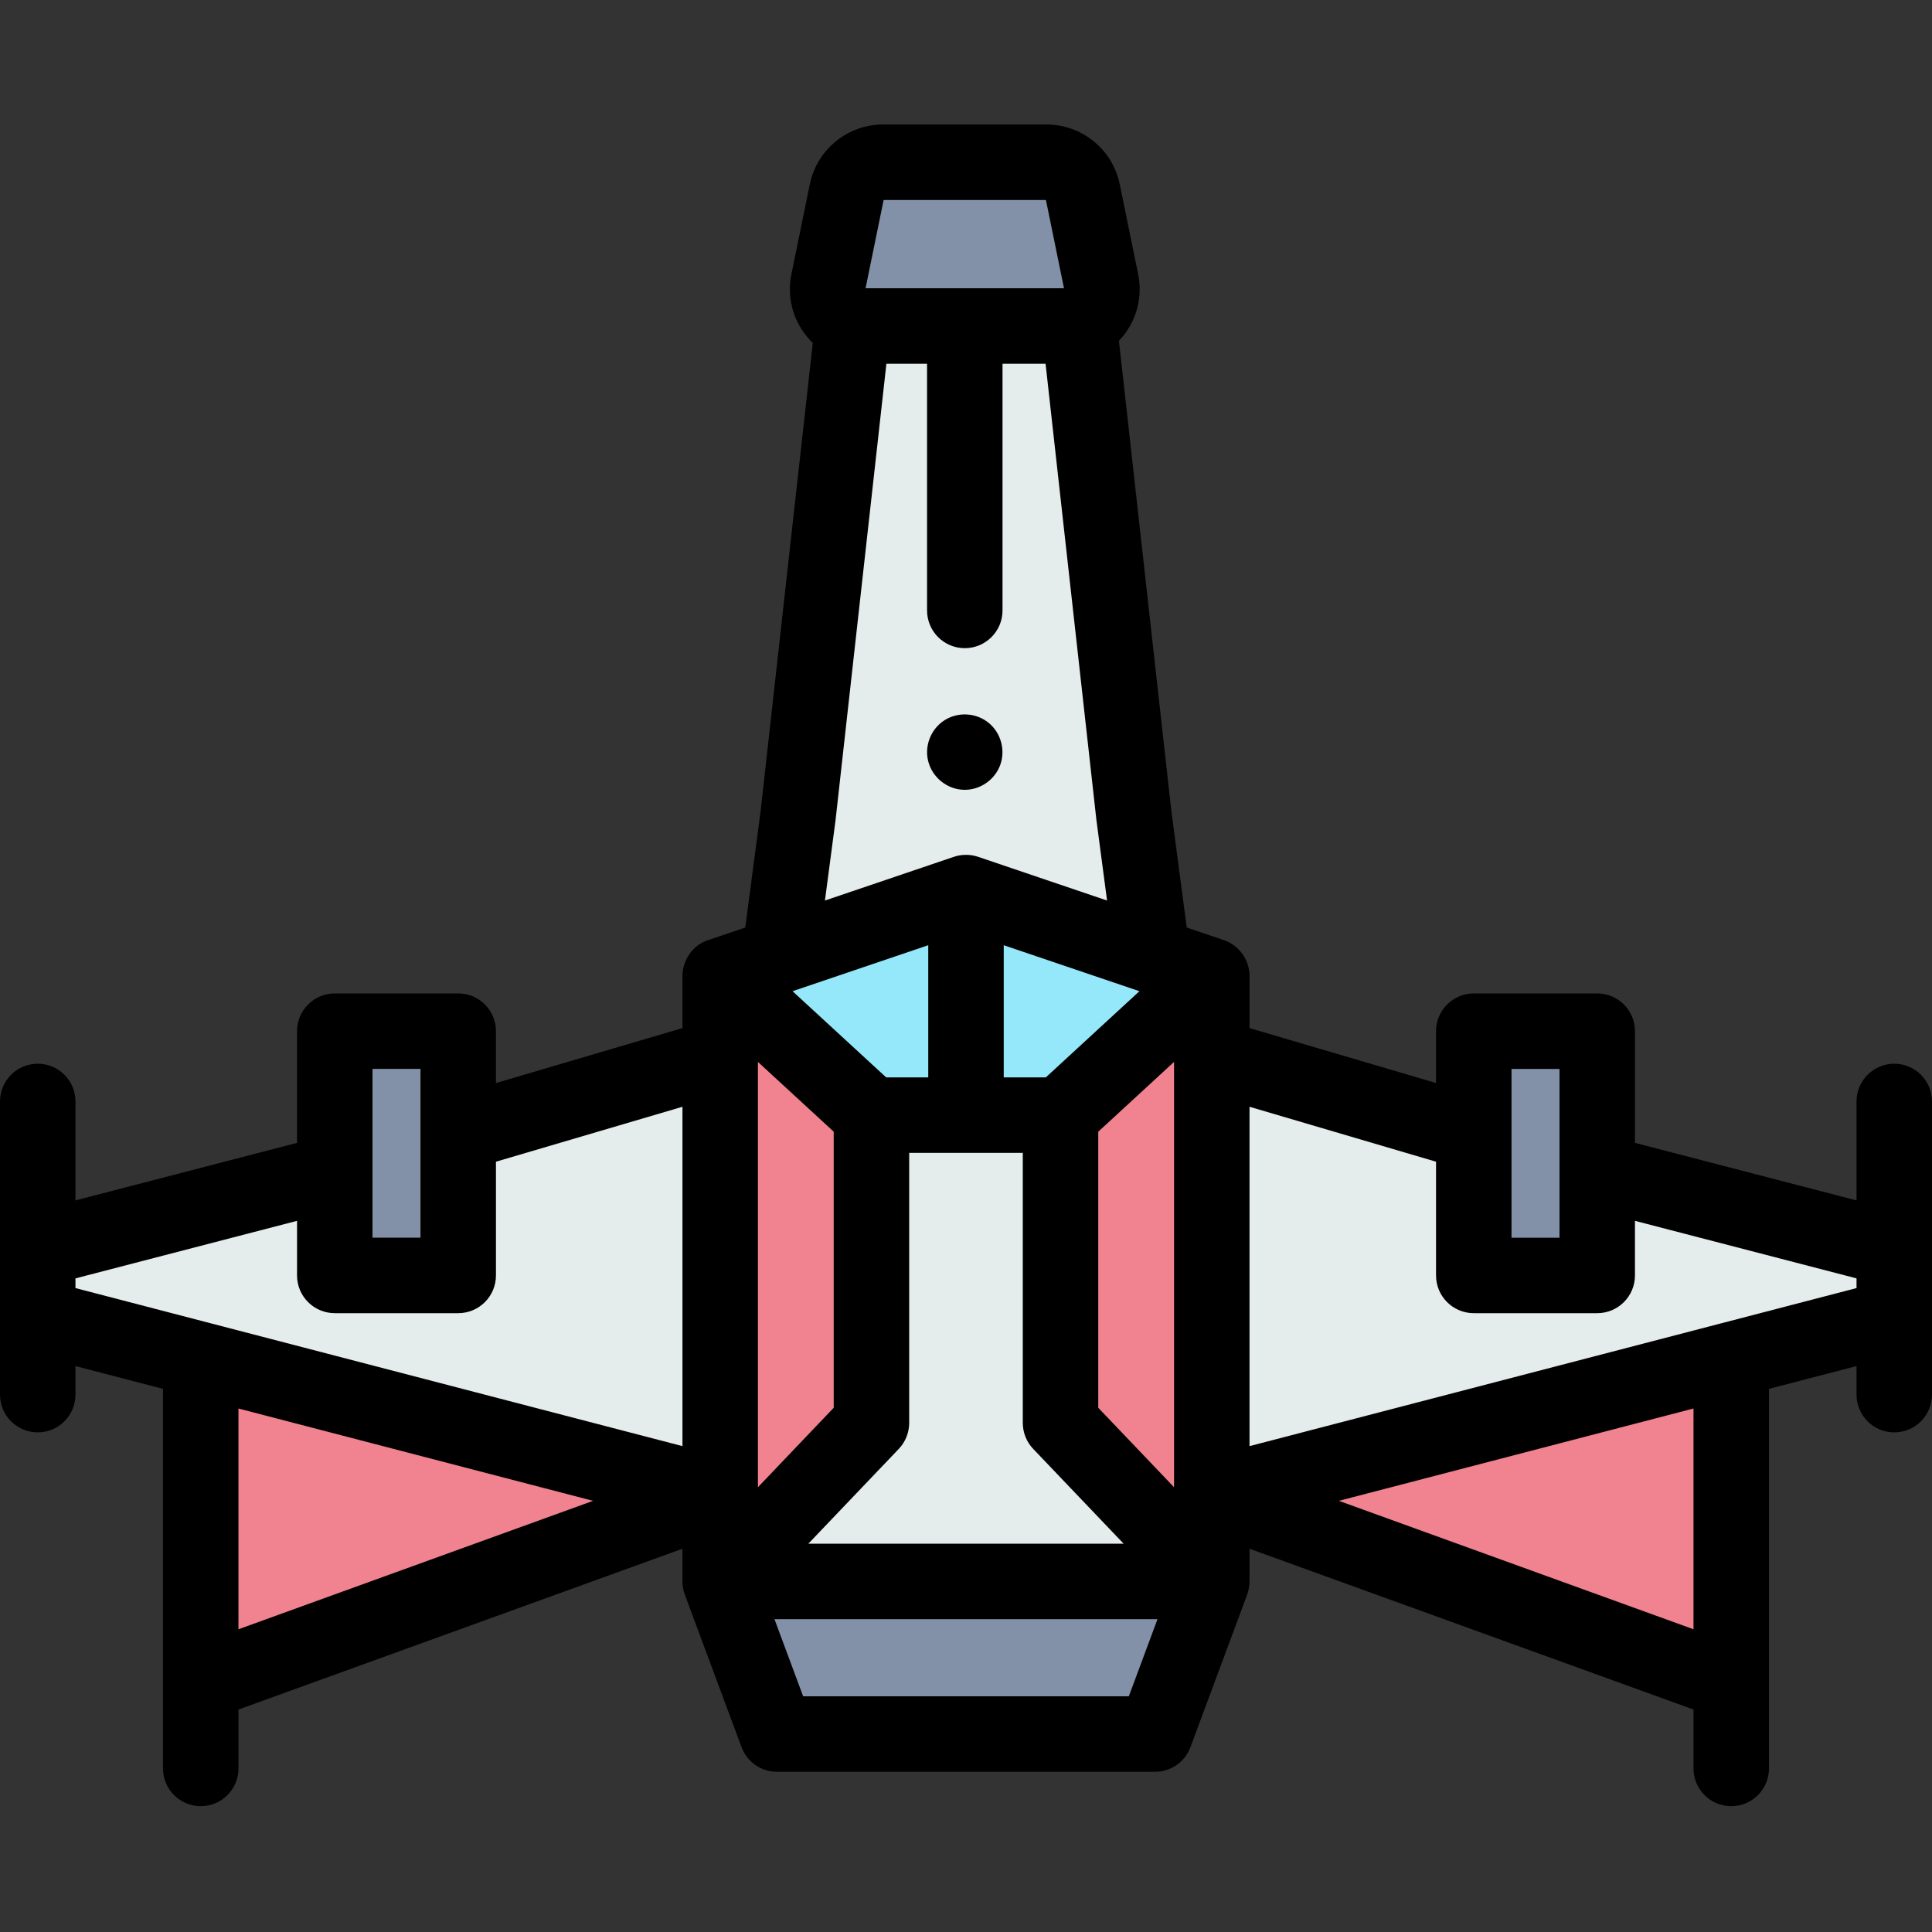 <svg height="512pt" viewBox="0 -33 512 512" width="512pt" xmlns="http://www.w3.org/2000/svg"><rect x="0" y="-33" width="512" height="512" fill="#333333" stroke="none"/><path d="m300.488 183.102-14.535-130.426c-1.125.461-2.375.715-3.68.715h-53.184c-1.082 0-2.113-.172-3.074-.492l-14.508 130.203-4.91 37.184 49.402-16.746 49.398 16.746zm0 0" fill="#e5ecec"/><path d="m282.27 53.391h-53.18c-6.176 0-10.797-5.664-9.559-11.711l4.883-23.879c.93-4.539 4.926-7.801 9.559-7.801h43.41c4.633 0 8.629 3.258 9.559 7.801l4.887 23.879c1.238 6.047-3.387 11.711-9.559 11.711zm0 0" fill="#8291a8"/><path d="m258.133 386.102h-67.273l15.035 40.438h100.207l15.035-40.438zm0 0" fill="#8291a8"/><path d="m502 298.055v18.031l-180.863 47.09v-116.238l69.43 20.445v37.621h32.715v-27.398zm0 0" fill="#e5ecec"/><path d="m390.566 240.273h32.715v64.73h-32.715zm0 0" fill="#8291a8"/><path d="m10 298.055v18.031l180.859 47.09v-116.238l-69.426 20.445v37.621h-32.715v-27.398zm0 0" fill="#e5ecec"/><path d="m88.719 240.273h32.715v64.73h-32.715zm0 0" fill="#8291a8"/><path d="m255.996 203.543-65.137 22.078v160.48h130.277v-160.48zm0 0" fill="#e5ecec"/><path d="m190.859 225.621 40.086 36.906v81.551l-40.086 42.023zm0 0" fill="#f0838f"/><path d="m321.137 225.621-40.086 36.906v81.551l40.086 42.023zm0 0" fill="#f0838f"/><path d="m255.996 203.543v58.984h-25.051l-40.086-36.906zm0 0" fill="#95e8fa"/><path d="m255.996 203.543v58.984h25.055l40.086-36.906zm0 0" fill="#95e8fa"/><g fill="#f0838f"><path d="m190.859 363.176-137.66 49.855v-85.695zm0 0"/><path d="m321.137 363.176 137.66 49.855v-85.695zm0 0"/><path d="m190.859 363.176-137.66 49.855v-85.695zm0 0"/><path d="m321.137 363.176 137.66 49.855v-85.695zm0 0"/></g><path d="m502 248.898c-5.523 0-10 4.477-10 10v26.223l-58.719-15.25v-29.598c0-5.523-4.477-10-10-10h-32.715c-5.523 0-10 4.477-10 10v13.738l-49.43-14.559v-13.836c0-4.227-2.785-8.121-6.797-9.473l-9.84-3.336-4.082-30.918-13.891-124.594c.363-.375.715-.762 1.047-1.172 3.77-4.613 5.242-10.613 4.051-16.449l-4.887-23.883c-1.875-9.148-10.016-15.793-19.355-15.793h-43.41c-9.34 0-17.48 6.645-19.355 15.797l-4.887 23.879c-1.191 5.836.285 11.836 4.051 16.449.508.621 1.047 1.203 1.617 1.75l-13.82 124.016-4.082 30.922-9.848 3.336c-4.023 1.238-6.789 5.332-6.789 9.473v13.836l-49.426 14.559v-13.742c0-5.52-4.477-10-10-10h-32.715c-5.523 0-10 4.48-10 10v29.598l-58.719 15.25v-26.223c0-5.523-4.477-10-10-10s-10 4.477-10 10v77.695c0 5.523 4.477 10 10 10s10-4.477 10-10v-7.57l23.199 6.039v100.594c0 5.52 4.477 10 10 10 5.523 0 10-4.48 10-10v-15.609l117.66-42.617v8.668c0 1.18.215 2.379.625 3.484l15.035 40.441c1.457 3.918 5.195 6.516 9.375 6.516h100.207c4.18 0 7.918-2.598 9.375-6.516l15.035-40.441c.406-1.105.625-2.305.625-3.484v-8.668l117.66 42.617v15.609c0 5.52 4.477 10 10 10 5.52 0 10-4.48 10-10v-100.594l23.203-6.039v7.57c0 5.523 4.477 10 10 10s10-4.477 10-10v-77.695c0-5.523-4.477-10-10-10zm-101.434 1.375h12.715v44.73h-12.715zm-154.887-186.883v65.383c0 5.523 4.477 10 10 10 5.52 0 10-4.477 10-10v-65.383h11.406l13.465 120.82c.008.066.016.133.023.199l2.809 21.242-34.172-11.586c-2.062-.695-4.363-.695-6.422 0l-34.172 11.586 2.805-21.242c.008-.066.016-.133.023-.199l13.461-120.82zm65.457 297.742-20.086-21.059v-73.164l20.086-18.492zm-76.289-108.609-24.812-22.844 35.961-12.188v35.031zm31.152-35.031 35.961 12.188-24.812 22.844h-11.148zm-45.055 49.418v73.164l-20.086 21.059v-112.715zm17.238 84.07c1.773-1.859 2.762-4.332 2.762-6.902v-71.555h30.105v71.555c0 2.57.988 5.043 2.766 6.902l23.961 25.117h-83.559zm-4.012-330.98h43.012l4.785 23.391h-52.582zm-135.453 230.273h12.715v44.727h-12.715zm-78.719 55.512 58.719-15.25v14.469c0 5.523 4.477 10 10 10h32.715c5.523 0 10-4.477 10-10v-30.141l49.426-14.559v89.934l-125.141-32.582c-.004 0-.012-.004-.016-.004l-35.703-9.297zm43.199 34.488 93.977 24.465-93.977 34.035zm235.953 76.266h-86.309l-7.598-20.438h101.504zm149.645-17.766-93.977-34.035 93.977-24.469zm7.508-81.121c-.008 0-.02 0-.027.004l-125.141 32.582v-89.934l49.43 14.559v30.141c0 5.523 4.477 10 10 10h32.715c5.523 0 10-4.477 10-10v-14.469l58.719 15.25v2.57zm0 0"/><path d="m255.68 176.309c4.172 0 7.988-2.703 9.402-6.617 1.418-3.922.172-8.469-3.059-11.117-3.32-2.723-8.148-3-11.758-.676-3.484 2.246-5.254 6.543-4.34 10.59 1.02 4.508 5.125 7.82 9.754 7.82zm0 0"/></svg>